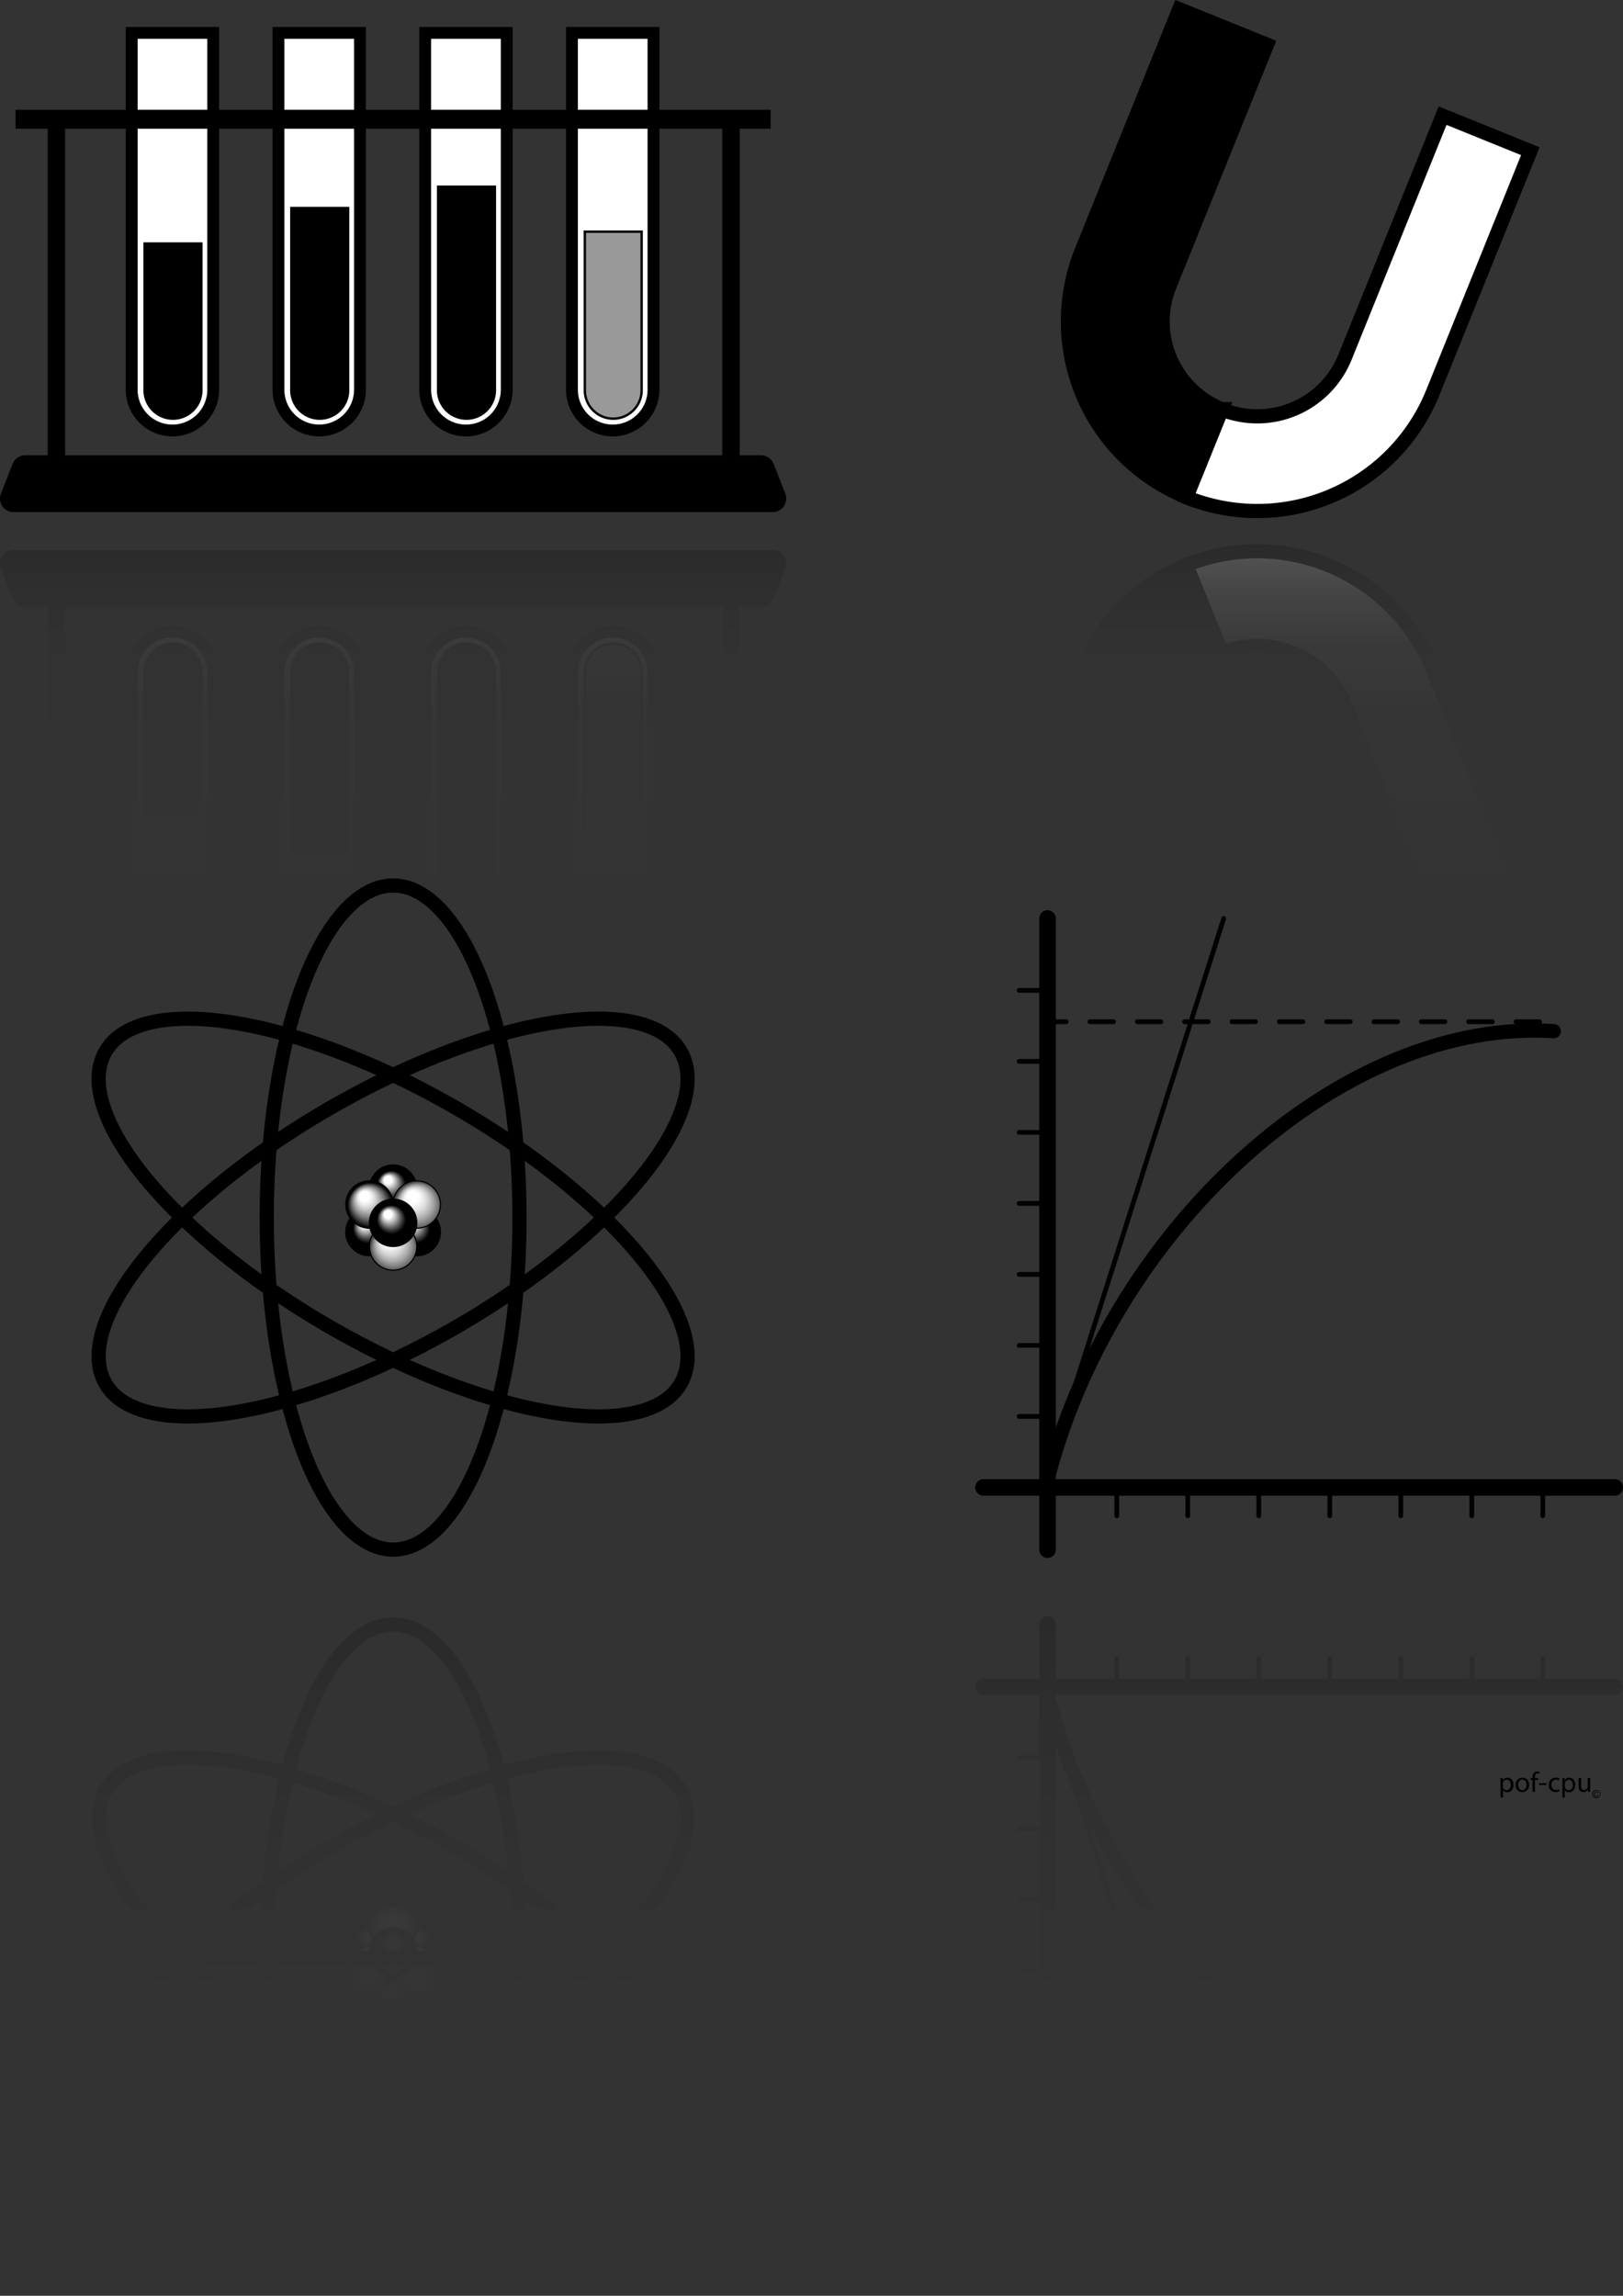 <svg xmlns="http://www.w3.org/2000/svg" xmlns:xlink="http://www.w3.org/1999/xlink" viewBox="0 0 685.68 970"><rect x="0" y="0" width="685.68" height="970" fill="#333333" stroke="none"/><defs><style>.cls-1,.cls-10,.cls-11,.cls-12,.cls-13,.cls-14,.cls-15,.cls-16,.cls-17,.cls-18,.cls-19,.cls-2,.cls-22,.cls-23,.cls-24,.cls-25,.cls-26,.cls-27,.cls-28,.cls-29,.cls-3,.cls-30,.cls-31,.cls-32,.cls-33,.cls-4,.cls-5,.cls-6,.cls-7,.cls-8,.cls-9{stroke-miterlimit:10;}.cls-1,.cls-15,.cls-18,.cls-2,.cls-6,.cls-7{stroke-width:6px;}.cls-1{fill:url(#Dégradé_sans_nom_109);stroke:url(#Dégradé_sans_nom_62);}.cls-10,.cls-11,.cls-12,.cls-13,.cls-14,.cls-15,.cls-16,.cls-17,.cls-18,.cls-19,.cls-2,.cls-22,.cls-23,.cls-24,.cls-25,.cls-26,.cls-27,.cls-28,.cls-29,.cls-3,.cls-30,.cls-31,.cls-32,.cls-33,.cls-4,.cls-5,.cls-6,.cls-7,.cls-8,.cls-9{stroke:#000;}.cls-2{fill:url(#Dégradé_sans_nom_17);}.cls-3,.cls-6{fill:#fff;}.cls-3{stroke-width:5px;}.cls-5{fill:#999;}.cls-10,.cls-11,.cls-12,.cls-13,.cls-14,.cls-22,.cls-23,.cls-24,.cls-25,.cls-26,.cls-27,.cls-28,.cls-29,.cls-30,.cls-31,.cls-32,.cls-33,.cls-8,.cls-9{stroke-width:0.5px;}.cls-8{fill:url(#Dégradé_sans_nom_4);}.cls-9{fill:url(#Dégradé_sans_nom_4-2);}.cls-10{fill:url(#Dégradé_sans_nom_4-3);}.cls-11{fill:url(#Dégradé_sans_nom_40);}.cls-12{fill:url(#Dégradé_sans_nom_40-2);}.cls-13{fill:url(#Dégradé_sans_nom_34);}.cls-14{fill:url(#Dégradé_sans_nom_4-4);}.cls-15,.cls-16,.cls-17,.cls-18,.cls-19{fill:none;}.cls-16,.cls-17,.cls-18,.cls-19{stroke-linecap:round;}.cls-16{stroke-width:7px;}.cls-17,.cls-19{stroke-width:2px;}.cls-19{stroke-dasharray:10 10;}.cls-20{mask:url(#mask);}.cls-21{mask:url(#mask-2);}.cls-22{fill:url(#Dégradé_sans_nom_4-5);}.cls-23{fill:url(#Dégradé_sans_nom_4-6);}.cls-24{fill:url(#Dégradé_sans_nom_4-7);}.cls-25{fill:url(#Dégradé_sans_nom_4-8);}.cls-26{fill:url(#Dégradé_sans_nom_4-9);}.cls-27{fill:url(#Dégradé_sans_nom_40-3);}.cls-28{fill:url(#Dégradé_sans_nom_40-4);}.cls-29{fill:url(#Dégradé_sans_nom_40-5);}.cls-30{fill:url(#Dégradé_sans_nom_34-2);}.cls-31{fill:url(#Dégradé_sans_nom_34-3);}.cls-32{fill:url(#Dégradé_sans_nom_4-10);}.cls-33{fill:url(#Dégradé_sans_nom_4-11);}</style><linearGradient id="Dégradé_sans_nom_109" x1="335.48" y1="225.87" x2="335.48" y2="469.08" gradientUnits="userSpaceOnUse"><stop offset="0" stop-color="#fff" stop-opacity="0.2"/><stop offset="0.04" stop-color="#bababa" stop-opacity="0.15"/><stop offset="0.11" stop-color="#666" stop-opacity="0.08"/><stop offset="0.2" stop-color="#2b2b2b" stop-opacity="0.03"/><stop offset="0.32" stop-color="#090909" stop-opacity="0.01"/><stop offset="0.66" stop-opacity="0"/></linearGradient><linearGradient id="Dégradé_sans_nom_62" x1="-48.07" y1="347.47" x2="719.03" y2="347.47" gradientUnits="userSpaceOnUse"><stop offset="0.16" stop-color="#fff"/><stop offset="0.2" stop-color="#ebebeb"/><stop offset="0.48" stop-color="#444"/><stop offset="0.61"/></linearGradient><linearGradient id="Dégradé_sans_nom_17" x1="372.22" y1="673.42" x2="372.22" y2="991.47" gradientUnits="userSpaceOnUse"><stop offset="0" stop-color="#fff" stop-opacity="0.2"/><stop offset="0.01" stop-color="#f3f3f3" stop-opacity="0.19"/><stop offset="0.16" stop-color="#878787" stop-opacity="0.11"/><stop offset="0.32" stop-color="#3b3b3b" stop-opacity="0.05"/><stop offset="0.51" stop-color="#0e0e0e" stop-opacity="0.01"/><stop offset="0.79" stop-opacity="0"/></linearGradient><radialGradient id="Dégradé_sans_nom_4" cx="302.49" cy="292.14" fx="293.49" fy="278.178" r="27.92" gradientTransform="translate(57.74 397.58) scale(0.36 0.36)" xlink:href="#Dégradé_sans_nom_62"/><radialGradient id="Dégradé_sans_nom_4-2" cx="330.41" cy="343.43" fx="321.411" fy="329.462" r="27.92" gradientTransform="translate(57.74 397.58) scale(0.36 0.36)" xlink:href="#Dégradé_sans_nom_62"/><radialGradient id="Dégradé_sans_nom_4-3" cx="274.57" cy="343.43" fx="265.569" fy="329.462" r="27.92" gradientTransform="translate(57.74 397.58) scale(0.36 0.36)" xlink:href="#Dégradé_sans_nom_62"/><radialGradient id="Dégradé_sans_nom_40" cx="330.41" cy="310.92" fx="321.411" fy="296.954" r="27.92" gradientTransform="translate(57.74 397.58) scale(0.36 0.36)" gradientUnits="userSpaceOnUse"><stop offset="0.19" stop-color="#fff"/><stop offset="0.29" stop-color="#fafafa"/><stop offset="0.41" stop-color="#eaeaea"/><stop offset="0.55" stop-color="#d0d0d0"/><stop offset="0.7" stop-color="#acacac"/><stop offset="0.85" stop-color="#7f7f7f"/><stop offset="1" stop-color="#4d4d4d"/></radialGradient><radialGradient id="Dégradé_sans_nom_40-2" cx="302.49" cy="360.45" fx="293.49" fy="346.486" r="27.92" xlink:href="#Dégradé_sans_nom_40"/><radialGradient id="Dégradé_sans_nom_34" cx="274.57" cy="310.92" fx="265.569" fy="296.954" r="27.92" gradientTransform="translate(57.74 397.58) scale(0.36 0.36)" gradientUnits="userSpaceOnUse"><stop offset="0.19" stop-color="#fff"/><stop offset="0.25" stop-color="#f6f6f6"/><stop offset="0.36" stop-color="#dedede"/><stop offset="0.49" stop-color="#b6b6b6"/><stop offset="0.65" stop-color="#7f7f7f"/><stop offset="0.82" stop-color="#3a3a3a"/><stop offset="0.95"/></radialGradient><radialGradient id="Dégradé_sans_nom_4-4" cx="302.49" cy="332.53" fx="293.49" fy="318.564" r="27.92" gradientTransform="translate(57.74 397.58) scale(0.36 0.36)" xlink:href="#Dégradé_sans_nom_62"/><mask id="mask" x="-48.07" y="222.87" width="767.1" height="249.21" maskUnits="userSpaceOnUse"><rect class="cls-1" x="-45.07" y="225.87" width="761.1" height="243.21"/></mask><mask id="mask-2" x="4.08" y="670.42" width="736.28" height="324.05" maskUnits="userSpaceOnUse"><rect class="cls-2" x="7.08" y="673.42" width="730.28" height="318.05"/></mask><radialGradient id="Dégradé_sans_nom_4-5" cx="302.49" cy="743.77" fx="293.49" fy="729.804" r="27.92" gradientTransform="matrix(0.36, 0, 0, -0.36, 57.74, 1105.3)" xlink:href="#Dégradé_sans_nom_62"/><radialGradient id="Dégradé_sans_nom_4-6" cx="176.06" cy="829.05" r="5.15" xlink:href="#Dégradé_sans_nom_62"/><radialGradient id="Dégradé_sans_nom_4-7" cx="176.08" cy="819.08" r="9.29" xlink:href="#Dégradé_sans_nom_62"/><radialGradient id="Dégradé_sans_nom_4-8" cx="156.07" cy="829.02" r="5.19" xlink:href="#Dégradé_sans_nom_62"/><radialGradient id="Dégradé_sans_nom_4-9" cx="156.08" cy="819.04" r="9.27" xlink:href="#Dégradé_sans_nom_62"/><radialGradient id="Dégradé_sans_nom_40-3" cx="176.08" cy="834.87" fx="176.082" fy="834.868" r="8.77" gradientTransform="matrix(1, 0, 0, 1, 0, 0)" xlink:href="#Dégradé_sans_nom_40"/><radialGradient id="Dégradé_sans_nom_40-4" cx="176.1" cy="824.9" fx="176.097" fy="824.901" r="6.55" gradientTransform="matrix(1, 0, 0, 1, 0, 0)" xlink:href="#Dégradé_sans_nom_40"/><radialGradient id="Dégradé_sans_nom_40-5" cx="166.08" cy="814.46" fx="166.082" fy="814.457" r="10" gradientTransform="matrix(1, 0, 0, 1, 0, 0)" xlink:href="#Dégradé_sans_nom_40"/><radialGradient id="Dégradé_sans_nom_34-2" cx="156.09" cy="824.86" fx="156.093" fy="824.864" r="6.52" gradientTransform="matrix(1, 0, 0, 1, 0, 0)" xlink:href="#Dégradé_sans_nom_34"/><radialGradient id="Dégradé_sans_nom_34-3" cx="156.08" cy="834.84" fx="156.082" fy="834.841" r="8.78" gradientTransform="matrix(1, 0, 0, 1, 0, 0)" xlink:href="#Dégradé_sans_nom_34"/><radialGradient id="Dégradé_sans_nom_4-10" cx="166.07" cy="830.98" r="7.16" xlink:href="#Dégradé_sans_nom_62"/><radialGradient id="Dégradé_sans_nom_4-11" cx="166.08" cy="821.01" r="8.46" xlink:href="#Dégradé_sans_nom_62"/></defs><title>Fichier 4</title><g id="Calque_2" data-name="Calque 2"><g id="Calque_1-2" data-name="Calque 1"><path class="cls-3" d="M90.08,13.89V164.67a17.22,17.22,0,0,1-17.22,17.22h0a17.22,17.22,0,0,1-17.22-17.22V13.89Z"/><path class="cls-4" d="M85.08,102.89v62a12,12,0,0,1-12,12h0a12,12,0,0,1-12-12v-62Z"/><path class="cls-3" d="M152.08,13.89V164.67a17.22,17.22,0,0,1-17.22,17.22h0a17.22,17.22,0,0,1-17.22-17.22V13.89Z"/><path class="cls-4" d="M147.08,87.89v77a12,12,0,0,1-12,12h0a12,12,0,0,1-12-12v-77Z"/><path class="cls-3" d="M214.08,13.89V164.67a17.22,17.22,0,0,1-17.22,17.22h0a17.22,17.22,0,0,1-17.22-17.22V13.89Z"/><path class="cls-4" d="M209.08,78.89v86a12,12,0,0,1-12,12h0a12,12,0,0,1-12-12v-86Z"/><path class="cls-3" d="M276.08,13.89V164.67a17.22,17.22,0,0,1-17.22,17.22h0a17.22,17.22,0,0,1-17.22-17.22V13.89Z"/><path class="cls-5" d="M271.08,97.89v67a12,12,0,0,1-12,12h0a12,12,0,0,1-12-12v-67Z"/><rect class="cls-4" x="7.08" y="46.89" width="318" height="7"/><path class="cls-4" d="M326.44,215.89H5.72a5.22,5.22,0,0,1-4.86-7.12L5.78,196.2a5.22,5.22,0,0,1,4.86-3.32H321.52a5.22,5.22,0,0,1,4.86,3.32l4.92,12.57A5.23,5.23,0,0,1,326.44,215.89Z"/><rect class="cls-4" x="20.65" y="51.39" width="6.37" height="145"/><rect class="cls-4" x="305.65" y="51.39" width="6.37" height="145"/><path class="cls-6" d="M609.46,48.86l-41.21,102A40,40,0,0,1,516.18,173l-15,37.09a80,80,0,0,0,104.15-44.21l41.2-102Z"/><path class="cls-7" d="M494.08,120.88l41.2-102-37.08-15L457,105.9A80,80,0,0,0,501.19,210l15-37.09A40,40,0,0,1,494.08,120.88Z"/><circle class="cls-8" cx="166.08" cy="502.21" r="10"/><circle class="cls-9" cx="176.08" cy="520.57" r="10"/><circle class="cls-10" cx="156.08" cy="520.57" r="10"/><circle class="cls-11" cx="176.08" cy="508.93" r="10"/><circle class="cls-12" cx="166.08" cy="526.67" r="10"/><circle class="cls-13" cx="156.08" cy="508.93" r="10"/><circle class="cls-14" cx="166.08" cy="516.67" r="10"/><ellipse class="cls-15" cx="166.08" cy="514.44" rx="53.39" ry="140.31" transform="translate(-362.48 401.05) rotate(-60)"/><ellipse class="cls-15" cx="166.08" cy="514.44" rx="53.39" ry="140.31"/><ellipse class="cls-15" cx="166.08" cy="514.44" rx="140.31" ry="53.39" transform="translate(-234.97 151.96) rotate(-30)"/><line class="cls-16" x1="442.56" y1="388.08" x2="442.56" y2="654.75"/><line class="cls-17" x1="440.56" y1="628.45" x2="430.56" y2="628.45"/><line class="cls-17" x1="440.56" y1="598.45" x2="430.56" y2="598.45"/><line class="cls-17" x1="440.56" y1="568.45" x2="430.56" y2="568.45"/><line class="cls-17" x1="440.56" y1="538.45" x2="430.56" y2="538.45"/><line class="cls-17" x1="440.56" y1="508.45" x2="430.56" y2="508.45"/><line class="cls-17" x1="440.56" y1="478.45" x2="430.56" y2="478.45"/><line class="cls-17" x1="440.56" y1="448.45" x2="430.56" y2="448.45"/><line class="cls-17" x1="440.56" y1="418.45" x2="430.56" y2="418.45"/><line class="cls-16" x1="682.18" y1="628.45" x2="415.51" y2="628.45"/><line class="cls-17" x1="441.81" y1="630.45" x2="441.81" y2="640.45"/><line class="cls-17" x1="471.81" y1="630.45" x2="471.81" y2="640.45"/><line class="cls-17" x1="501.81" y1="630.45" x2="501.81" y2="640.45"/><line class="cls-17" x1="531.81" y1="630.45" x2="531.81" y2="640.45"/><line class="cls-17" x1="561.81" y1="630.45" x2="561.81" y2="640.45"/><line class="cls-17" x1="591.81" y1="630.45" x2="591.81" y2="640.45"/><line class="cls-17" x1="621.81" y1="630.45" x2="621.81" y2="640.45"/><line class="cls-17" x1="651.81" y1="630.45" x2="651.81" y2="640.45"/><path class="cls-18" d="M443.24,622.39C471.81,516.67,568,430,656.45,435.69"/><line class="cls-17" x1="440.56" y1="628.45" x2="516.99" y2="388.08"/><line class="cls-19" x1="650.45" y1="431.69" x2="445.45" y2="431.69"/></g><g id="Ombres"><g class="cls-20"><path class="cls-3" d="M90.08,434.91V284.13a17.22,17.22,0,0,0-17.22-17.22h0a17.22,17.22,0,0,0-17.22,17.22V434.91Z"/><path class="cls-4" d="M85.08,345.91v-62a12,12,0,0,0-12-12h0a12,12,0,0,0-12,12v62Z"/><path class="cls-3" d="M152.08,434.91V284.13a17.22,17.22,0,0,0-17.22-17.22h0a17.22,17.22,0,0,0-17.22,17.22V434.91Z"/><path class="cls-4" d="M147.08,360.91v-77a12,12,0,0,0-12-12h0a12,12,0,0,0-12,12v77Z"/><path class="cls-3" d="M214.08,434.91V284.13a17.22,17.22,0,0,0-17.22-17.22h0a17.22,17.22,0,0,0-17.22,17.22V434.91Z"/><path class="cls-4" d="M209.08,369.91v-86a12,12,0,0,0-12-12h0a12,12,0,0,0-12,12v86Z"/><path class="cls-3" d="M276.08,434.91V284.13a17.22,17.22,0,0,0-17.22-17.22h0a17.22,17.22,0,0,0-17.22,17.22V434.91Z"/><path class="cls-5" d="M271.08,350.91v-67a12,12,0,0,0-12-12h0a12,12,0,0,0-12,12v67Z"/><rect class="cls-4" x="7.08" y="394.91" width="318" height="7"/><path class="cls-4" d="M326.44,232.91H5.72A5.22,5.22,0,0,0,.86,240L5.78,252.6a5.22,5.22,0,0,0,4.86,3.32H321.52a5.22,5.22,0,0,0,4.86-3.32L331.3,240A5.23,5.23,0,0,0,326.44,232.91Z"/><rect class="cls-4" x="20.65" y="252.41" width="6.37" height="145"/><rect class="cls-4" x="305.65" y="252.41" width="6.37" height="145"/><path class="cls-6" d="M609.46,399.93l-41.21-102a40,40,0,0,0-52.07-22.1l-15-37.09A80,80,0,0,1,605.34,283l41.2,102Z"/><path class="cls-7" d="M494.08,327.91l41.2,102-37.08,15L457,342.9a80,80,0,0,1,44.2-104.15l15,37.09A40,40,0,0,0,494.08,327.91Z"/></g><g class="cls-21"><circle class="cls-22" cx="166.08" cy="838.92" r="10"/><path class="cls-23" d="M176.08,830.55a10,10,0,0,0,7.1-2.95l-14.24-.05A10,10,0,0,0,176.08,830.55Z"/><path class="cls-24" d="M176.08,810.55a10,10,0,0,0-7.14,17l14.24.05a10,10,0,0,0-7.1-17.05Z"/><path class="cls-25" d="M156.08,830.55a10,10,0,0,0,7.16-3l-14.35,0A9.93,9.93,0,0,0,156.08,830.55Z"/><path class="cls-26" d="M156.08,810.55a10,10,0,0,0-7.19,16.94l14.35,0a10,10,0,0,0-7.16-17Z"/><path class="cls-27" d="M166.08,832.2A10,10,0,1,0,185,827.6l-17.72-.06A9.87,9.87,0,0,0,166.08,832.2Z"/><path class="cls-28" d="M176.08,822.2a10,10,0,0,0-8.84,5.34l17.72.06A10,10,0,0,0,176.08,822.2Z"/><circle class="cls-29" cx="166.08" cy="814.46" r="10"/><path class="cls-30" d="M156.08,822.2a10,10,0,0,0-8.82,5.29l17.66,0A10,10,0,0,0,156.08,822.2Z"/><path class="cls-31" d="M146.08,832.2a10,10,0,1,0,18.84-4.67l-17.66,0A9.94,9.94,0,0,0,146.08,832.2Z"/><path class="cls-32" d="M166.08,834.46a10,10,0,0,0,9.5-6.89l-19-.06A10,10,0,0,0,166.08,834.46Z"/><path class="cls-33" d="M166.08,814.46a10,10,0,0,0-9.52,13l19,.06a10,10,0,0,0-9.5-13.11Z"/><path class="cls-15" d="M287.6,756.53c-14.75-25.53-81.1-14.82-148.21,23.92-25.1,14.49-46.75,30.85-63.25,47,59.26-.1,118.58.21,177.88.43C283,800.18,297.05,772.9,287.6,756.53Z"/><path class="cls-15" d="M76.14,827.44c-27.62,27-40.8,53.42-31.57,69.41,14.74,25.53,81.1,14.82,148.21-23.92,24.09-13.92,45-29.55,61.24-45.06C194.72,827.65,135.4,827.34,76.14,827.44Z"/><path class="cls-15" d="M166.08,967c29.35,0,53.17-62.25,53.39-139.26q-53.4-.22-106.77-.31C112.85,904.58,136.69,967,166.08,967Z"/><path class="cls-15" d="M166.08,686.37c-29.48,0-53.39,62.83-53.39,140.32,0,.25,0,.49,0,.74q53.37,0,106.77.31v-1C219.47,749.2,195.57,686.37,166.08,686.37Z"/><path class="cls-15" d="M77.69,827.44c16.3,15.65,37.38,31.44,61.7,45.49,67.11,38.74,133.46,49.45,148.21,23.92,9.18-15.9-3.82-42.11-31.13-69C196.86,827.66,137.25,827.35,77.69,827.44Z"/><path class="cls-15" d="M44.57,756.53c-9.4,16.28,4.45,43.37,33.12,70.91,59.56-.09,119.17.22,178.78.44-16.56-16.28-38.37-32.81-63.69-47.43C125.67,741.71,59.31,731,44.57,756.53Z"/><line class="cls-16" x1="442.56" y1="953.05" x2="442.56" y2="686.37"/><line class="cls-17" x1="440.56" y1="712.68" x2="430.56" y2="712.68"/><line class="cls-17" x1="440.56" y1="742.68" x2="430.56" y2="742.68"/><line class="cls-17" x1="440.56" y1="772.68" x2="430.56" y2="772.68"/><line class="cls-17" x1="440.56" y1="802.68" x2="430.56" y2="802.68"/><line class="cls-17" x1="440.56" y1="832.68" x2="430.56" y2="832.68"/><line class="cls-17" x1="440.56" y1="862.68" x2="430.56" y2="862.68"/><line class="cls-17" x1="440.56" y1="892.68" x2="430.56" y2="892.68"/><line class="cls-17" x1="440.56" y1="922.68" x2="430.56" y2="922.68"/><line class="cls-16" x1="682.18" y1="712.68" x2="415.51" y2="712.68"/><line class="cls-17" x1="441.81" y1="710.68" x2="441.81" y2="700.68"/><line class="cls-17" x1="471.81" y1="710.68" x2="471.81" y2="700.68"/><line class="cls-17" x1="501.81" y1="710.68" x2="501.81" y2="700.68"/><line class="cls-17" x1="531.81" y1="710.68" x2="531.81" y2="700.68"/><line class="cls-17" x1="561.81" y1="710.68" x2="561.81" y2="700.68"/><line class="cls-17" x1="591.81" y1="710.68" x2="591.81" y2="700.68"/><line class="cls-17" x1="621.81" y1="710.68" x2="621.81" y2="700.68"/><line class="cls-17" x1="651.81" y1="710.68" x2="651.81" y2="700.68"/><path class="cls-18" d="M443.24,718.74C471.81,824.46,568,911.1,656.45,905.43"/><line class="cls-17" x1="440.56" y1="712.68" x2="516.99" y2="953.05"/><line class="cls-19" x1="650.45" y1="909.43" x2="445.45" y2="909.43"/></g><path d="M633.91,753.15c0-.75,0-1.35,0-1.9h.95l.05,1h0a2.28,2.28,0,0,1,2.06-1.13c1.41,0,2.46,1.19,2.46,3,0,2.09-1.27,3.12-2.64,3.12a2,2,0,0,1-1.78-.91h0v3.15h-1Zm1,1.54a2.68,2.68,0,0,0,0,.43,1.62,1.62,0,0,0,1.58,1.24c1.12,0,1.77-.91,1.77-2.24,0-1.17-.62-2.16-1.73-2.16a1.69,1.69,0,0,0-1.6,1.31,1.93,1.93,0,0,0-.07.43Z"/><path d="M646,754.11a2.84,2.84,0,0,1-2.89,3.08,2.76,2.76,0,0,1-2.78-3,2.83,2.83,0,0,1,2.88-3.08A2.75,2.75,0,0,1,646,754.11Zm-4.61.06c0,1.27.74,2.23,1.77,2.23s1.76-.95,1.76-2.26c0-1-.49-2.23-1.74-2.23S641.38,753.06,641.38,754.17Z"/><path d="M647.43,757.06v-5h-.81v-.8h.81V751a2.75,2.75,0,0,1,.67-2,2,2,0,0,1,1.42-.54,2.36,2.36,0,0,1,.9.17l-.14.81a1.67,1.67,0,0,0-.68-.13c-.9,0-1.12.79-1.12,1.68v.31h1.4v.8h-1.4v5Z"/><path d="M653.28,753.42v.78h-3v-.78Z"/><path d="M658.87,756.84a4,4,0,0,1-1.67.34,2.76,2.76,0,0,1-2.89-3,3,3,0,0,1,3.12-3.08,3.6,3.6,0,0,1,1.46.3l-.24.82a2.37,2.37,0,0,0-1.22-.28,2,2,0,0,0-2,2.2,2,2,0,0,0,2,2.17,3,3,0,0,0,1.3-.29Z"/><path d="M660.1,753.15c0-.75,0-1.35,0-1.9H661l0,1h0a2.27,2.27,0,0,1,2.06-1.13c1.4,0,2.46,1.19,2.46,3,0,2.09-1.27,3.12-2.64,3.12a2.05,2.05,0,0,1-1.79-.91h0v3.15h-1Zm1,1.54a1.88,1.88,0,0,0,.05.43,1.61,1.61,0,0,0,1.58,1.24c1.11,0,1.76-.91,1.76-2.24,0-1.17-.61-2.16-1.73-2.16a1.67,1.67,0,0,0-1.59,1.31,1.49,1.49,0,0,0-.07.43Z"/><path d="M671.79,755.47c0,.6,0,1.13.05,1.59h-.94l-.06-.95h0a2.19,2.19,0,0,1-1.92,1.08c-.91,0-2-.51-2-2.54v-3.4H668v3.22c0,1.1.34,1.84,1.3,1.84a1.47,1.47,0,0,0,1.48-1.5v-3.56h1.06Z"/><path d="M674.39,756.32a1.78,1.78,0,0,1,.85.23,1.55,1.55,0,0,1,.64.63,1.79,1.79,0,0,1,.23.86,1.68,1.68,0,0,1-.23.86,1.59,1.59,0,0,1-.63.63,1.7,1.7,0,0,1-1.71,0,1.62,1.62,0,0,1-.64-.63,1.79,1.79,0,0,1-.23-.86,1.7,1.7,0,0,1,.24-.86,1.5,1.5,0,0,1,.64-.63A1.74,1.74,0,0,1,674.39,756.32Zm0,.29a1.49,1.49,0,0,0-.7.18A1.45,1.45,0,0,0,673,758a1.44,1.44,0,0,0,.19.72,1.42,1.42,0,0,0,.53.53,1.44,1.44,0,0,0,1.43,0,1.5,1.5,0,0,0,.53-.53,1.55,1.55,0,0,0,.19-.72,1.41,1.41,0,0,0-.2-.71,1.31,1.31,0,0,0-.53-.54A1.53,1.53,0,0,0,674.39,756.61Zm.56,1.71.28.08a.81.81,0,0,1-.83.63.86.86,0,0,1-.65-.26,1,1,0,0,1-.25-.72,1.05,1.05,0,0,1,.11-.52.75.75,0,0,1,.32-.34,1.07,1.07,0,0,1,.49-.11.89.89,0,0,1,.5.14.76.76,0,0,1,.27.4l-.27.06a.52.52,0,0,0-.2-.26.54.54,0,0,0-.31-.09.6.6,0,0,0-.44.19.78.78,0,0,0-.17.54.79.79,0,0,0,.16.52.54.54,0,0,0,.42.18.56.56,0,0,0,.36-.12A.6.6,0,0,0,675,758.32Z"/></g></g></svg>